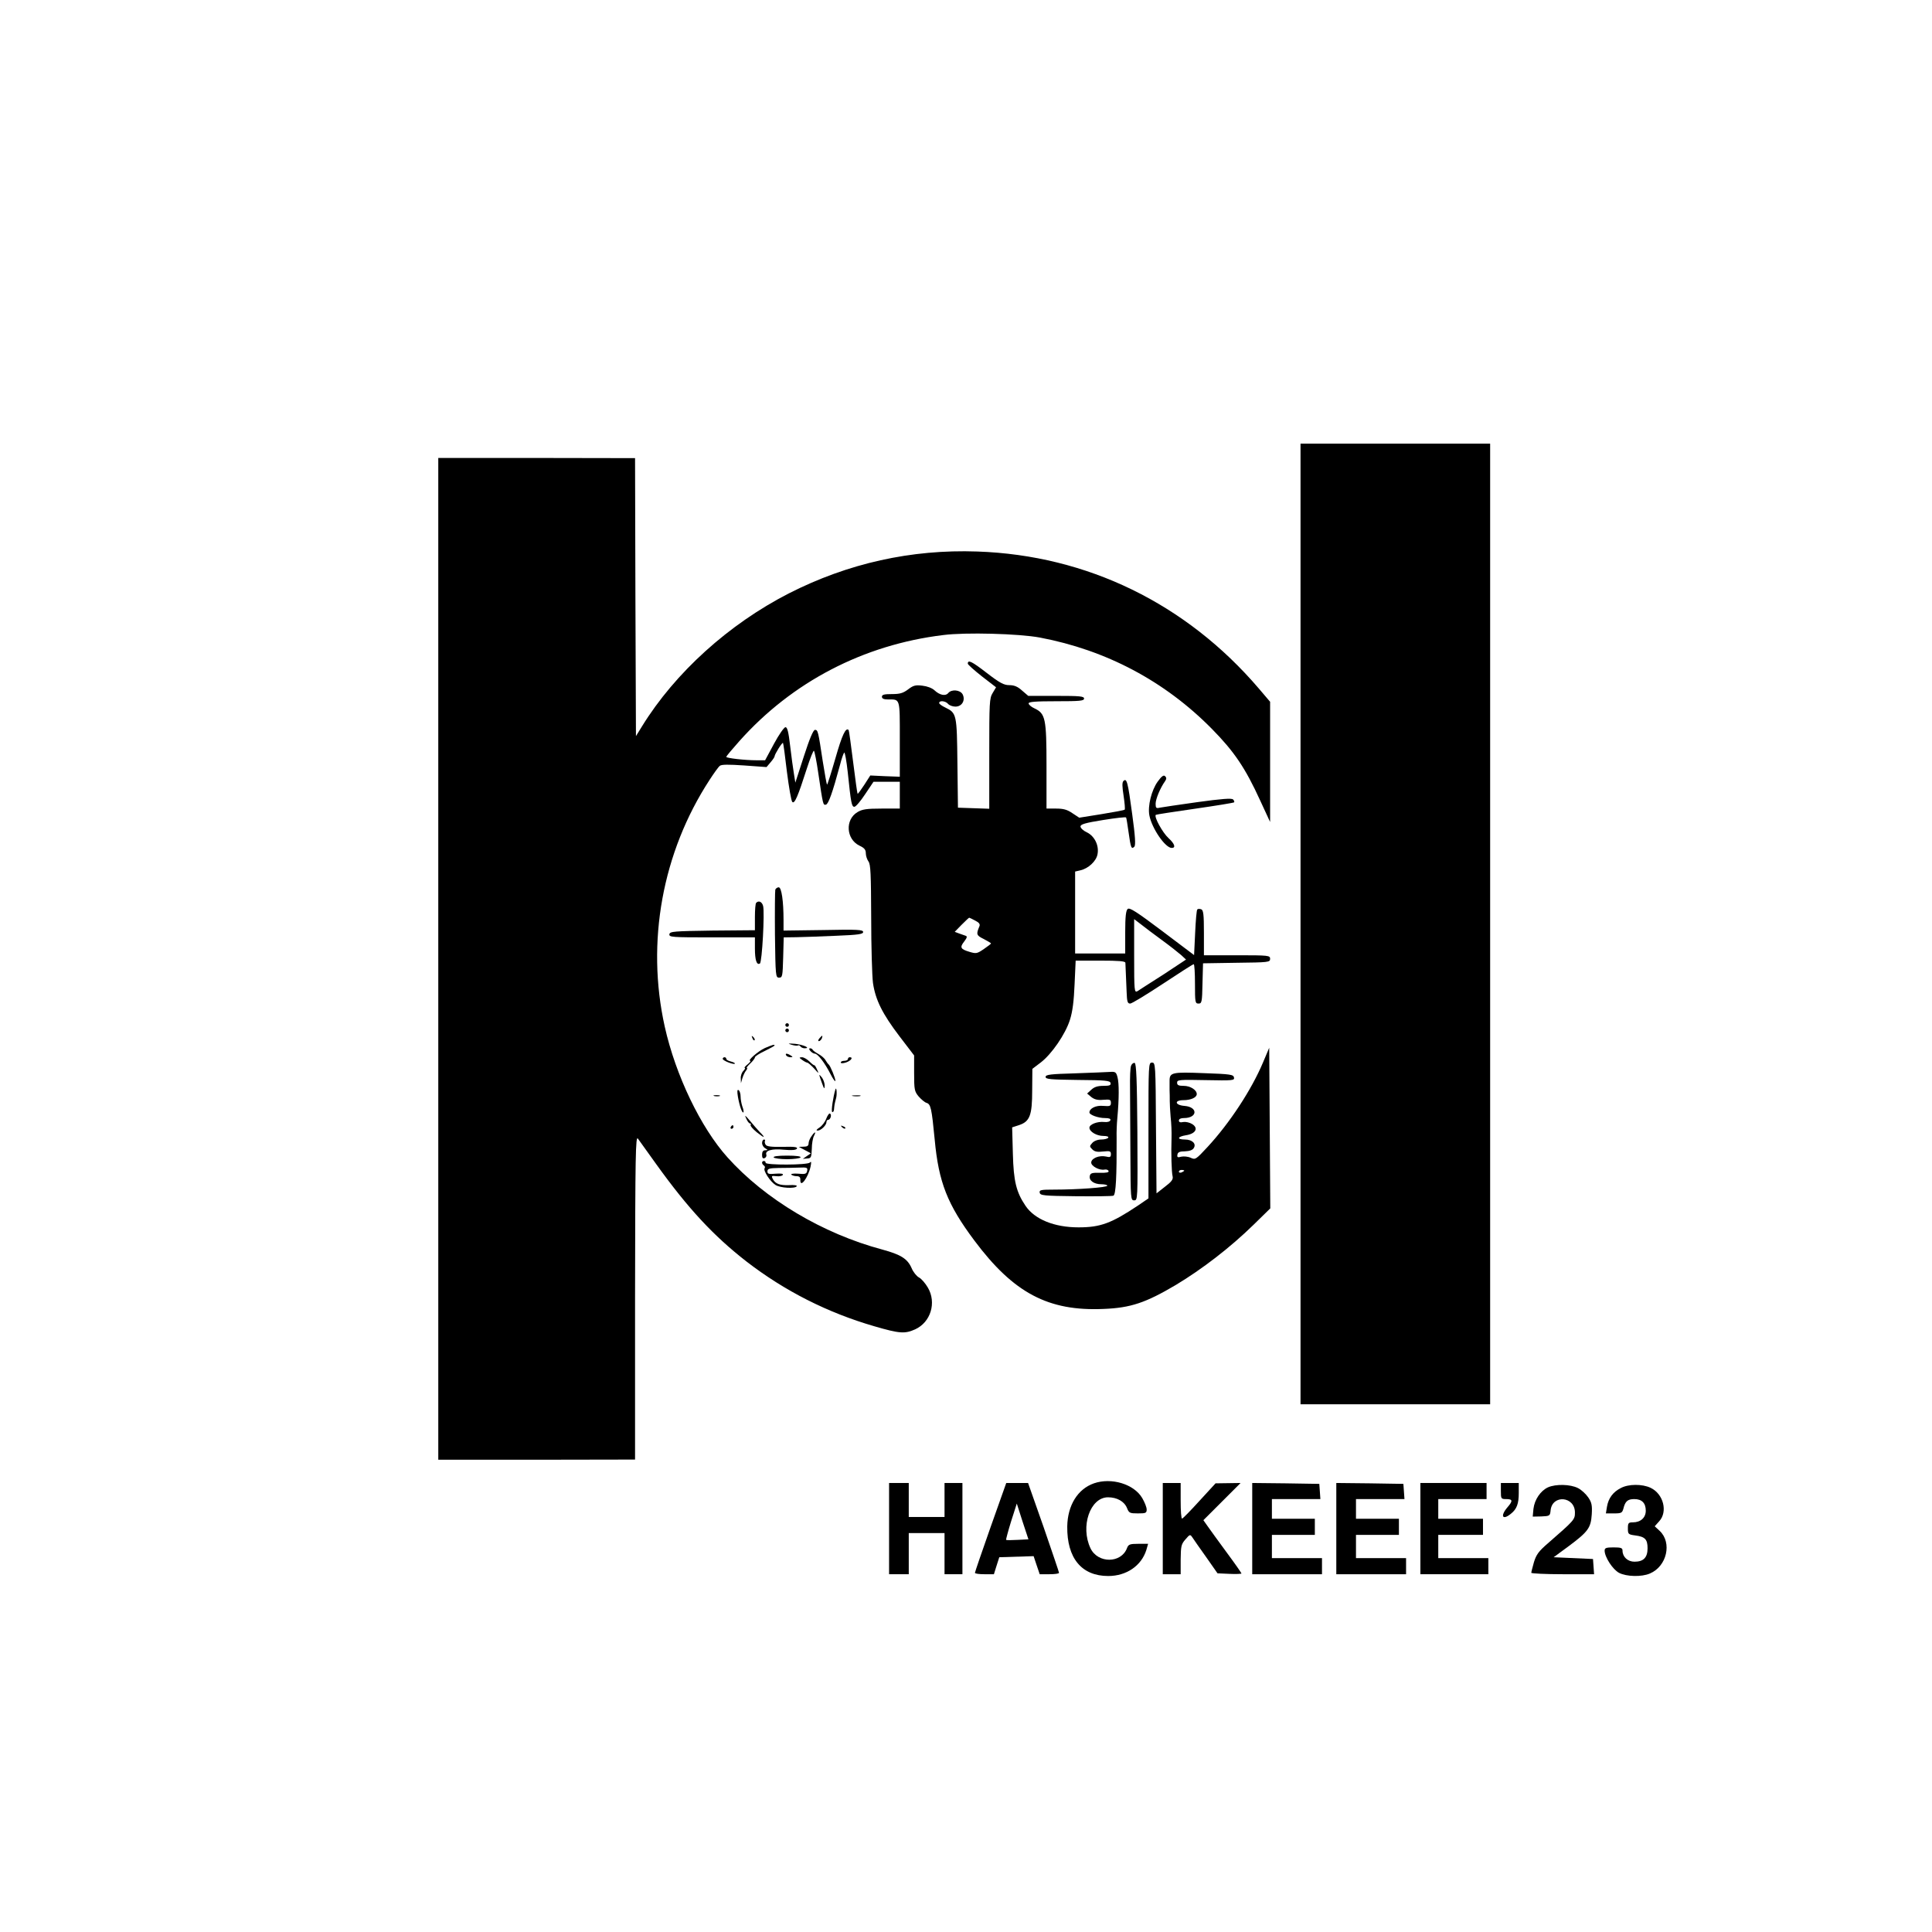 <?xml version="1.0" standalone="no"?>
<!DOCTYPE svg PUBLIC "-//W3C//DTD SVG 20010904//EN"
 "http://www.w3.org/TR/2001/REC-SVG-20010904/DTD/svg10.dtd">
<svg version="1.0" xmlns="http://www.w3.org/2000/svg"
 width="1080pt" height="1080pt" viewBox="0 0 1080 1080"
 preserveAspectRatio="xMidYMid meet">

<g transform="translate(0,1080) scale(0.1,-0.1)"
fill="#000000" stroke="none">
<path d="M7270 5635 l0 -2685 530 0 530 0 0 2685 0 2685 -530 0 -530 0 0
-2685z"/>
<path d="M2450 5440 l0 -2800 550 0 550 1 0 907 c1 802 3 905 16 887 8 -11 55
-76 104 -145 177 -246 318 -398 503 -542 214 -165 453 -286 715 -362 141 -41
170 -43 228 -17 87 40 120 149 71 233 -14 24 -36 50 -50 57 -13 7 -32 30 -41
52 -23 53 -61 76 -164 104 -333 89 -655 281 -865 515 -150 167 -290 458 -351
731 -105 472 -14 974 251 1380 24 37 49 72 57 78 9 8 49 8 137 2 l124 -9 22
26 c13 15 23 30 23 34 0 11 42 79 47 75 2 -2 12 -75 22 -162 11 -86 24 -162
30 -168 13 -13 32 33 81 186 19 59 37 104 40 100 4 -5 15 -60 24 -123 27 -183
27 -181 43 -178 14 3 37 67 79 223 8 33 19 63 23 68 4 4 13 -46 20 -110 18
-174 22 -193 37 -193 8 0 35 32 60 70 l47 70 73 0 74 0 0 -75 0 -75 -102 0
c-84 0 -109 -4 -135 -20 -70 -42 -63 -151 11 -187 28 -13 36 -23 36 -43 0 -14
7 -35 15 -46 12 -16 14 -71 15 -314 0 -162 5 -326 10 -365 14 -95 53 -173 149
-299 l81 -106 0 -99 c0 -92 2 -102 25 -130 14 -16 34 -33 44 -36 24 -7 29 -29
46 -205 22 -239 71 -363 222 -565 219 -293 413 -396 723 -382 150 6 234 34
403 134 148 89 304 209 435 337 l93 91 -3 449 -3 449 -35 -83 c-64 -152 -186
-338 -310 -472 -65 -70 -68 -72 -94 -60 -15 7 -39 9 -53 6 -20 -6 -24 -3 -21
12 2 13 13 18 42 18 25 1 43 7 49 18 16 24 -8 48 -49 48 -47 0 -43 16 6 24 53
8 71 39 35 62 -14 9 -36 14 -50 12 -17 -4 -25 -1 -25 8 0 9 11 14 28 14 77 0
80 62 3 68 -53 4 -59 32 -5 32 41 0 74 15 74 34 0 23 -36 46 -73 46 -29 0 -37
4 -37 18 0 16 13 17 161 14 151 -3 161 -2 157 15 -3 16 -19 19 -168 24 -177 7
-192 4 -192 -42 0 -13 0 -37 0 -54 1 -16 1 -43 1 -60 0 -16 2 -57 5 -90 4 -33
6 -85 5 -115 -3 -86 0 -193 6 -216 4 -17 -6 -30 -43 -58 l-47 -37 -3 365 c-2
358 -3 366 -22 366 -20 0 -20 -7 -20 -380 l0 -379 -57 -39 c-151 -101 -212
-123 -334 -123 -136 0 -245 45 -296 120 -52 77 -67 137 -71 292 l-4 147 37 12
c62 20 75 55 75 195 l1 120 46 35 c61 46 139 159 164 239 15 47 22 105 26 199
l6 132 138 0 c104 0 139 -3 140 -12 1 -31 5 -108 7 -165 2 -53 5 -63 20 -63 9
0 91 50 182 110 91 60 168 110 173 110 4 0 7 -49 7 -110 0 -103 1 -110 20
-110 18 0 20 8 22 113 l3 112 188 3 c179 2 187 3 187 22 0 19 -7 20 -185 20
l-185 0 0 125 c0 104 -3 127 -15 132 -9 3 -19 3 -22 -1 -4 -3 -9 -62 -12 -130
l-6 -125 -179 135 c-141 106 -181 132 -192 123 -10 -9 -14 -42 -14 -130 l0
-119 -140 0 -140 0 0 229 0 229 30 7 c44 10 88 51 95 89 10 49 -16 102 -59
123 -20 9 -36 24 -36 33 0 12 26 20 126 36 69 11 127 18 129 14 2 -3 8 -41 14
-84 12 -87 16 -95 32 -79 8 8 5 59 -12 182 -24 178 -30 204 -49 185 -8 -8 -7
-31 1 -83 6 -40 9 -75 6 -77 -2 -3 -61 -14 -129 -25 l-125 -20 -38 25 c-29 20
-50 26 -91 26 l-54 0 0 238 c0 266 -6 293 -67 322 -18 8 -33 21 -33 28 0 9 38
12 155 12 131 0 155 2 155 15 0 13 -24 15 -156 15 l-156 0 -35 30 c-24 22 -44
30 -71 30 -30 0 -53 12 -127 69 -83 64 -105 75 -105 51 0 -5 36 -37 79 -71
l79 -61 -19 -32 c-18 -29 -19 -53 -19 -339 l0 -308 -87 3 -88 3 -3 248 c-3
275 -4 281 -68 312 -19 9 -34 20 -34 25 0 16 36 12 50 -5 7 -8 25 -15 41 -15
37 0 57 36 40 69 -14 25 -62 29 -80 7 -16 -19 -48 -12 -77 15 -14 13 -41 23
-68 26 -39 5 -51 1 -80 -21 -28 -21 -46 -26 -90 -26 -43 0 -56 -3 -56 -15 0
-10 10 -15 34 -15 69 0 66 10 66 -222 l0 -210 -82 3 -83 4 -34 -53 c-19 -29
-35 -51 -37 -49 -2 2 -13 82 -25 178 -12 96 -23 176 -25 178 -16 17 -37 -28
-74 -158 -24 -83 -45 -150 -47 -147 -2 2 -13 62 -24 132 -25 166 -27 174 -43
174 -10 0 -31 -51 -62 -147 l-48 -148 -8 50 c-5 28 -14 97 -21 155 -9 79 -16
105 -26 105 -8 0 -37 -42 -64 -92 l-50 -93 -47 0 c-67 0 -170 12 -170 19 0 4
33 43 73 88 295 331 694 539 1140 593 124 16 422 8 540 -14 370 -70 698 -243
962 -511 124 -126 186 -217 270 -401 l55 -119 0 336 0 336 -63 74 c-406 475
-960 745 -1574 766 -369 13 -723 -66 -1053 -234 -336 -172 -636 -443 -821
-743 l-34 -55 -3 777 -2 777 -550 1 -550 0 0 -2800z m3001 214 c22 -11 29 -20
24 -32 -19 -45 -17 -51 24 -71 23 -12 41 -23 41 -25 0 -2 -18 -16 -40 -31 -38
-26 -43 -27 -80 -16 -51 15 -56 25 -30 58 16 21 18 29 8 32 -7 2 -24 8 -37 13
l-24 9 38 39 c22 22 41 40 43 40 1 0 17 -7 33 -16z m1044 -109 c44 -32 92 -70
108 -84 l27 -25 -127 -84 c-71 -45 -136 -87 -145 -93 -17 -9 -18 3 -18 196 l0
207 38 -29 c20 -16 73 -56 117 -88z m125 -1289 c0 -2 -7 -6 -15 -10 -8 -3 -15
-1 -15 4 0 6 7 10 15 10 8 0 15 -2 15 -4z"/>
<path d="M6471 6430 c-34 -48 -56 -135 -46 -188 14 -73 89 -182 125 -182 24 0
17 23 -18 55 -33 30 -82 119 -71 130 2 2 100 17 218 34 118 17 217 33 220 36
2 3 0 10 -6 16 -8 8 -62 4 -200 -15 -103 -14 -198 -29 -210 -31 -20 -5 -23 -1
-23 22 0 27 27 90 52 125 9 13 10 20 1 29 -8 8 -19 1 -42 -31z"/>
<path d="M4334 5827 c-2 -7 -3 -120 -2 -252 3 -232 4 -240 23 -240 19 0 20 8
23 113 l3 112 72 1 c40 1 140 4 222 8 124 5 150 9 150 21 0 13 -30 15 -222 11
l-223 -3 0 59 c0 105 -11 183 -27 183 -7 0 -16 -6 -19 -13z"/>
<path d="M4227 5753 c-4 -3 -7 -39 -7 -79 l0 -74 -237 -2 c-217 -3 -238 -5
-241 -20 -3 -17 13 -18 237 -18 l241 0 0 -62 c0 -65 10 -95 28 -84 12 7 27
283 18 321 -6 24 -25 33 -39 18z"/>
<path d="M4390 5070 c0 -5 5 -10 10 -10 6 0 10 5 10 10 0 6 -4 10 -10 10 -5 0
-10 -4 -10 -10z"/>
<path d="M4390 5040 c0 -5 5 -10 10 -10 6 0 10 5 10 10 0 6 -4 10 -10 10 -5 0
-10 -4 -10 -10z"/>
<path d="M4206 4997 c3 -10 9 -15 12 -12 3 3 0 11 -7 18 -10 9 -11 8 -5 -6z"/>
<path d="M4580 4995 c-7 -9 -8 -15 -2 -15 5 0 12 7 16 15 3 8 4 15 2 15 -2 0
-9 -7 -16 -15z"/>
<path d="M4424 4960 c16 -5 33 -7 37 -4 4 2 10 0 14 -6 3 -5 14 -10 23 -10 37
0 -7 20 -53 25 -41 3 -44 2 -21 -5z"/>
<path d="M4275 4941 c-37 -17 -99 -71 -81 -71 5 0 -2 -9 -15 -20 -13 -10 -20
-19 -16 -20 5 0 1 -7 -7 -16 -9 -8 -16 -27 -15 -42 l1 -27 8 28 c5 16 14 35
21 43 6 8 8 14 4 14 -4 0 4 11 19 25 14 13 26 29 26 34 0 6 25 22 55 36 30 15
55 28 55 31 0 7 -13 3 -55 -15z"/>
<path d="M4530 4925 c7 -8 18 -15 25 -15 16 0 55 -50 88 -115 14 -27 26 -44
27 -37 0 15 -28 84 -38 92 -4 3 -11 13 -17 23 -5 10 -23 26 -40 35 -16 9 -31
20 -33 25 -2 4 -8 7 -14 7 -6 0 -6 -6 2 -15z"/>
<path d="M4395 4900 c3 -5 14 -10 23 -10 15 0 15 2 2 10 -20 13 -33 13 -25 0z"/>
<path d="M4040 4881 c0 -10 61 -34 68 -27 2 3 -7 8 -22 12 -14 3 -26 10 -26
15 0 5 -4 9 -10 9 -5 0 -10 -4 -10 -9z"/>
<path d="M4484 4875 c11 -8 24 -15 28 -15 5 0 22 -15 38 -32 28 -31 29 -32 17
-6 -6 14 -13 25 -15 23 -2 -1 -14 8 -27 21 -13 13 -32 24 -42 24 -17 -1 -17
-2 1 -15z"/>
<path d="M4740 4880 c0 -5 -9 -10 -20 -10 -11 0 -20 -4 -20 -9 0 -6 12 -6 30
0 28 10 41 29 20 29 -5 0 -10 -4 -10 -10z"/>
<path d="M6323 4843 c-5 -10 -7 -67 -6 -128 0 -60 1 -226 2 -367 1 -252 2
-258 21 -258 20 0 20 5 18 382 -2 294 -6 382 -15 386 -7 2 -16 -5 -20 -15z"/>
<path d="M6010 4800 c-138 -4 -165 -7 -165 -20 0 -13 27 -15 180 -17 155 -1
180 -4 183 -17 3 -13 -6 -16 -40 -16 -32 0 -51 -6 -68 -22 l-23 -21 24 -20
c17 -13 35 -18 66 -15 38 3 43 1 43 -17 0 -18 -5 -20 -43 -17 -41 4 -77 -14
-77 -37 0 -13 49 -31 86 -31 24 0 34 -4 31 -12 -2 -8 -17 -12 -34 -10 -38 4
-83 -13 -83 -32 0 -22 40 -46 78 -46 20 0 31 -4 27 -10 -3 -5 -21 -10 -39 -10
-20 0 -40 -8 -50 -19 -16 -18 -16 -20 0 -36 13 -13 28 -16 61 -12 38 4 43 2
43 -15 0 -16 -5 -19 -28 -13 -38 8 -82 -10 -82 -34 0 -20 46 -45 75 -39 10 2
20 -2 22 -8 3 -8 -13 -11 -49 -10 -44 1 -53 -2 -56 -18 -5 -26 24 -46 65 -46
18 0 33 -4 33 -8 0 -10 -167 -22 -297 -22 -75 0 -84 -2 -81 -17 3 -16 22 -18
201 -20 109 -1 204 0 211 3 14 5 19 111 18 324 -1 30 1 80 4 110 10 108 10
195 1 228 -7 28 -12 32 -40 30 -18 -1 -106 -5 -197 -8z"/>
<path d="M4580 4790 c0 -3 7 -23 15 -45 12 -33 14 -36 15 -14 0 14 -7 34 -15
45 -8 10 -14 17 -15 14z"/>
<path d="M4125 4669 c9 -52 24 -94 31 -87 2 3 0 17 -6 32 -5 15 -10 40 -10 56
0 16 -5 32 -11 36 -8 5 -9 -6 -4 -37z"/>
<path d="M4670 4710 c-12 -38 -25 -122 -18 -126 4 -3 9 3 10 13 2 23 3 32 12
65 6 22 2 67 -4 48z"/>
<path d="M3993 4673 c9 -2 23 -2 30 0 6 3 -1 5 -18 5 -16 0 -22 -2 -12 -5z"/>
<path d="M4768 4673 c12 -2 30 -2 40 0 9 3 -1 5 -23 4 -22 0 -30 -2 -17 -4z"/>
<path d="M4619 4547 c-7 -19 -24 -41 -38 -50 -17 -11 -21 -17 -10 -17 18 0 49
30 49 48 0 7 4 12 9 12 13 0 22 28 11 35 -5 3 -14 -10 -21 -28z"/>
<path d="M4171 4548 c7 -16 16 -28 21 -28 5 0 7 -4 4 -9 -3 -4 12 -22 34 -40
44 -35 53 -35 17 1 -12 13 -37 41 -55 63 -27 32 -31 35 -21 13z"/>
<path d="M4085 4500 c-3 -5 -1 -10 4 -10 6 0 11 5 11 10 0 6 -2 10 -4 10 -3 0
-8 -4 -11 -10z"/>
<path d="M4707 4499 c7 -7 15 -10 18 -7 3 3 -2 9 -12 12 -14 6 -15 5 -6 -5z"/>
<path d="M4536 4448 c-9 -12 -16 -30 -16 -40 0 -13 -8 -18 -27 -18 l-28 -1 34
-18 34 -18 -22 -15 -23 -16 24 2 c22 1 24 6 26 53 0 29 6 62 12 73 14 27 5 26
-14 -2z"/>
<path d="M4260 4410 c0 -10 8 -24 18 -29 16 -10 16 -10 0 -11 -12 0 -18 -8
-18 -25 0 -17 4 -23 14 -19 8 3 12 12 10 19 -9 23 30 35 98 28 46 -4 67 -2 73
6 5 9 -15 12 -80 10 -64 -1 -89 2 -95 12 -5 7 -6 17 -4 21 3 4 0 8 -5 8 -6 0
-11 -9 -11 -20z"/>
<path d="M4325 4330 c3 -5 37 -10 75 -10 38 0 72 5 75 10 4 6 -23 10 -75 10
-52 0 -79 -4 -75 -10z"/>
<path d="M4260 4301 c0 -6 5 -13 10 -16 6 -4 8 -11 4 -16 -8 -13 31 -74 61
-93 26 -17 110 -22 119 -7 3 5 -16 8 -42 6 -53 -2 -77 7 -92 34 -9 18 -7 19
20 16 16 -2 32 1 36 7 4 7 -9 9 -40 7 -39 -4 -46 -1 -46 13 0 15 10 18 63 19
34 0 85 1 113 2 45 2 50 0 46 -18 -3 -17 -10 -20 -50 -16 -26 2 -43 -1 -39 -5
5 -5 19 -9 30 -9 16 0 22 -6 21 -22 -1 -46 43 13 57 75 5 26 5 32 -4 23 -14
-14 -247 -15 -247 -1 0 6 -4 10 -10 10 -5 0 -10 -4 -10 -9z"/>
<path d="M6115 2508 c-91 -32 -147 -123 -149 -241 -2 -177 80 -277 229 -277
102 0 185 57 213 145 l10 35 -54 0 c-48 0 -56 -3 -64 -24 -32 -86 -163 -87
-204 -1 -58 122 -2 285 98 285 50 0 91 -23 106 -60 11 -28 16 -30 61 -30 44 0
49 2 49 22 0 12 -11 40 -25 64 -46 78 -172 116 -270 82z"/>
<path d="M4970 2255 l0 -255 55 0 55 0 0 115 0 115 100 0 100 0 0 -115 0 -115
50 0 50 0 0 255 0 255 -50 0 -50 0 0 -95 0 -95 -100 0 -100 0 0 95 0 95 -55 0
-55 0 0 -255z"/>
<path d="M5537 2262 c-48 -136 -87 -250 -87 -254 0 -5 24 -8 53 -8 l53 0 15
48 15 47 96 3 96 3 17 -51 17 -50 54 0 c30 0 54 3 54 8 0 4 -39 118 -86 255
l-87 247 -61 0 -61 0 -88 -248z m151 -70 c-33 -2 -62 -2 -64 0 -1 2 11 48 28
103 l32 100 32 -100 33 -100 -61 -3z"/>
<path d="M6500 2255 l0 -255 50 0 50 0 0 83 c1 74 3 85 27 112 25 29 26 29 39
10 7 -11 42 -61 77 -110 l63 -90 67 -3 c37 -2 67 0 67 2 0 3 -37 56 -83 118
-46 62 -93 128 -106 146 l-24 34 104 104 104 104 -70 -1 -70 -1 -90 -98 c-49
-54 -93 -99 -97 -99 -5 -1 -8 44 -8 99 l0 100 -50 0 -50 0 0 -255z"/>
<path d="M7000 2255 l0 -255 195 0 195 0 0 45 0 45 -140 0 -140 0 0 65 0 65
120 0 120 0 0 45 0 45 -120 0 -120 0 0 55 0 55 135 0 136 0 -3 43 -3 42 -188
3 -187 2 0 -255z"/>
<path d="M7470 2255 l0 -255 195 0 195 0 0 45 0 45 -140 0 -140 0 0 65 0 65
120 0 120 0 0 45 0 45 -120 0 -120 0 0 55 0 55 136 0 135 0 -3 43 -3 42 -187
3 -188 2 0 -255z"/>
<path d="M7940 2255 l0 -255 190 0 190 0 0 45 0 45 -140 0 -140 0 0 65 0 65
125 0 125 0 0 45 0 45 -125 0 -125 0 0 55 0 55 135 0 135 0 0 45 0 45 -185 0
-185 0 0 -255z"/>
<path d="M8390 2465 c0 -43 1 -45 30 -45 37 0 38 -10 5 -48 -40 -48 -25 -72
21 -34 33 26 44 56 44 116 l0 56 -50 0 -50 0 0 -45z"/>
<path d="M8654 2486 c-42 -19 -76 -69 -82 -121 l-4 -43 48 1 c47 2 49 3 52 34
9 90 136 79 136 -12 0 -40 -3 -43 -152 -173 -50 -43 -64 -62 -77 -104 -8 -29
-15 -55 -15 -60 0 -4 79 -8 176 -8 l175 0 -3 43 -3 42 -110 5 -110 5 83 61
c110 82 125 103 130 178 3 51 0 67 -20 96 -13 19 -39 43 -58 52 -42 21 -122
23 -166 4z"/>
<path d="M9061 2482 c-44 -22 -70 -57 -78 -105 l-6 -37 46 0 c41 0 45 3 52 27
10 41 24 53 61 53 42 0 64 -22 64 -65 0 -39 -29 -65 -72 -65 -25 0 -28 -4 -28
-34 0 -31 2 -34 40 -39 56 -7 70 -22 70 -72 0 -52 -23 -75 -73 -75 -38 0 -67
27 -67 62 0 15 -9 18 -50 18 -41 0 -50 -3 -50 -18 0 -36 45 -105 80 -124 42
-22 127 -24 173 -4 95 40 125 172 55 238 l-28 26 25 28 c49 53 24 153 -48 187
-46 22 -123 22 -166 -1z"/>
</g>
</svg>

